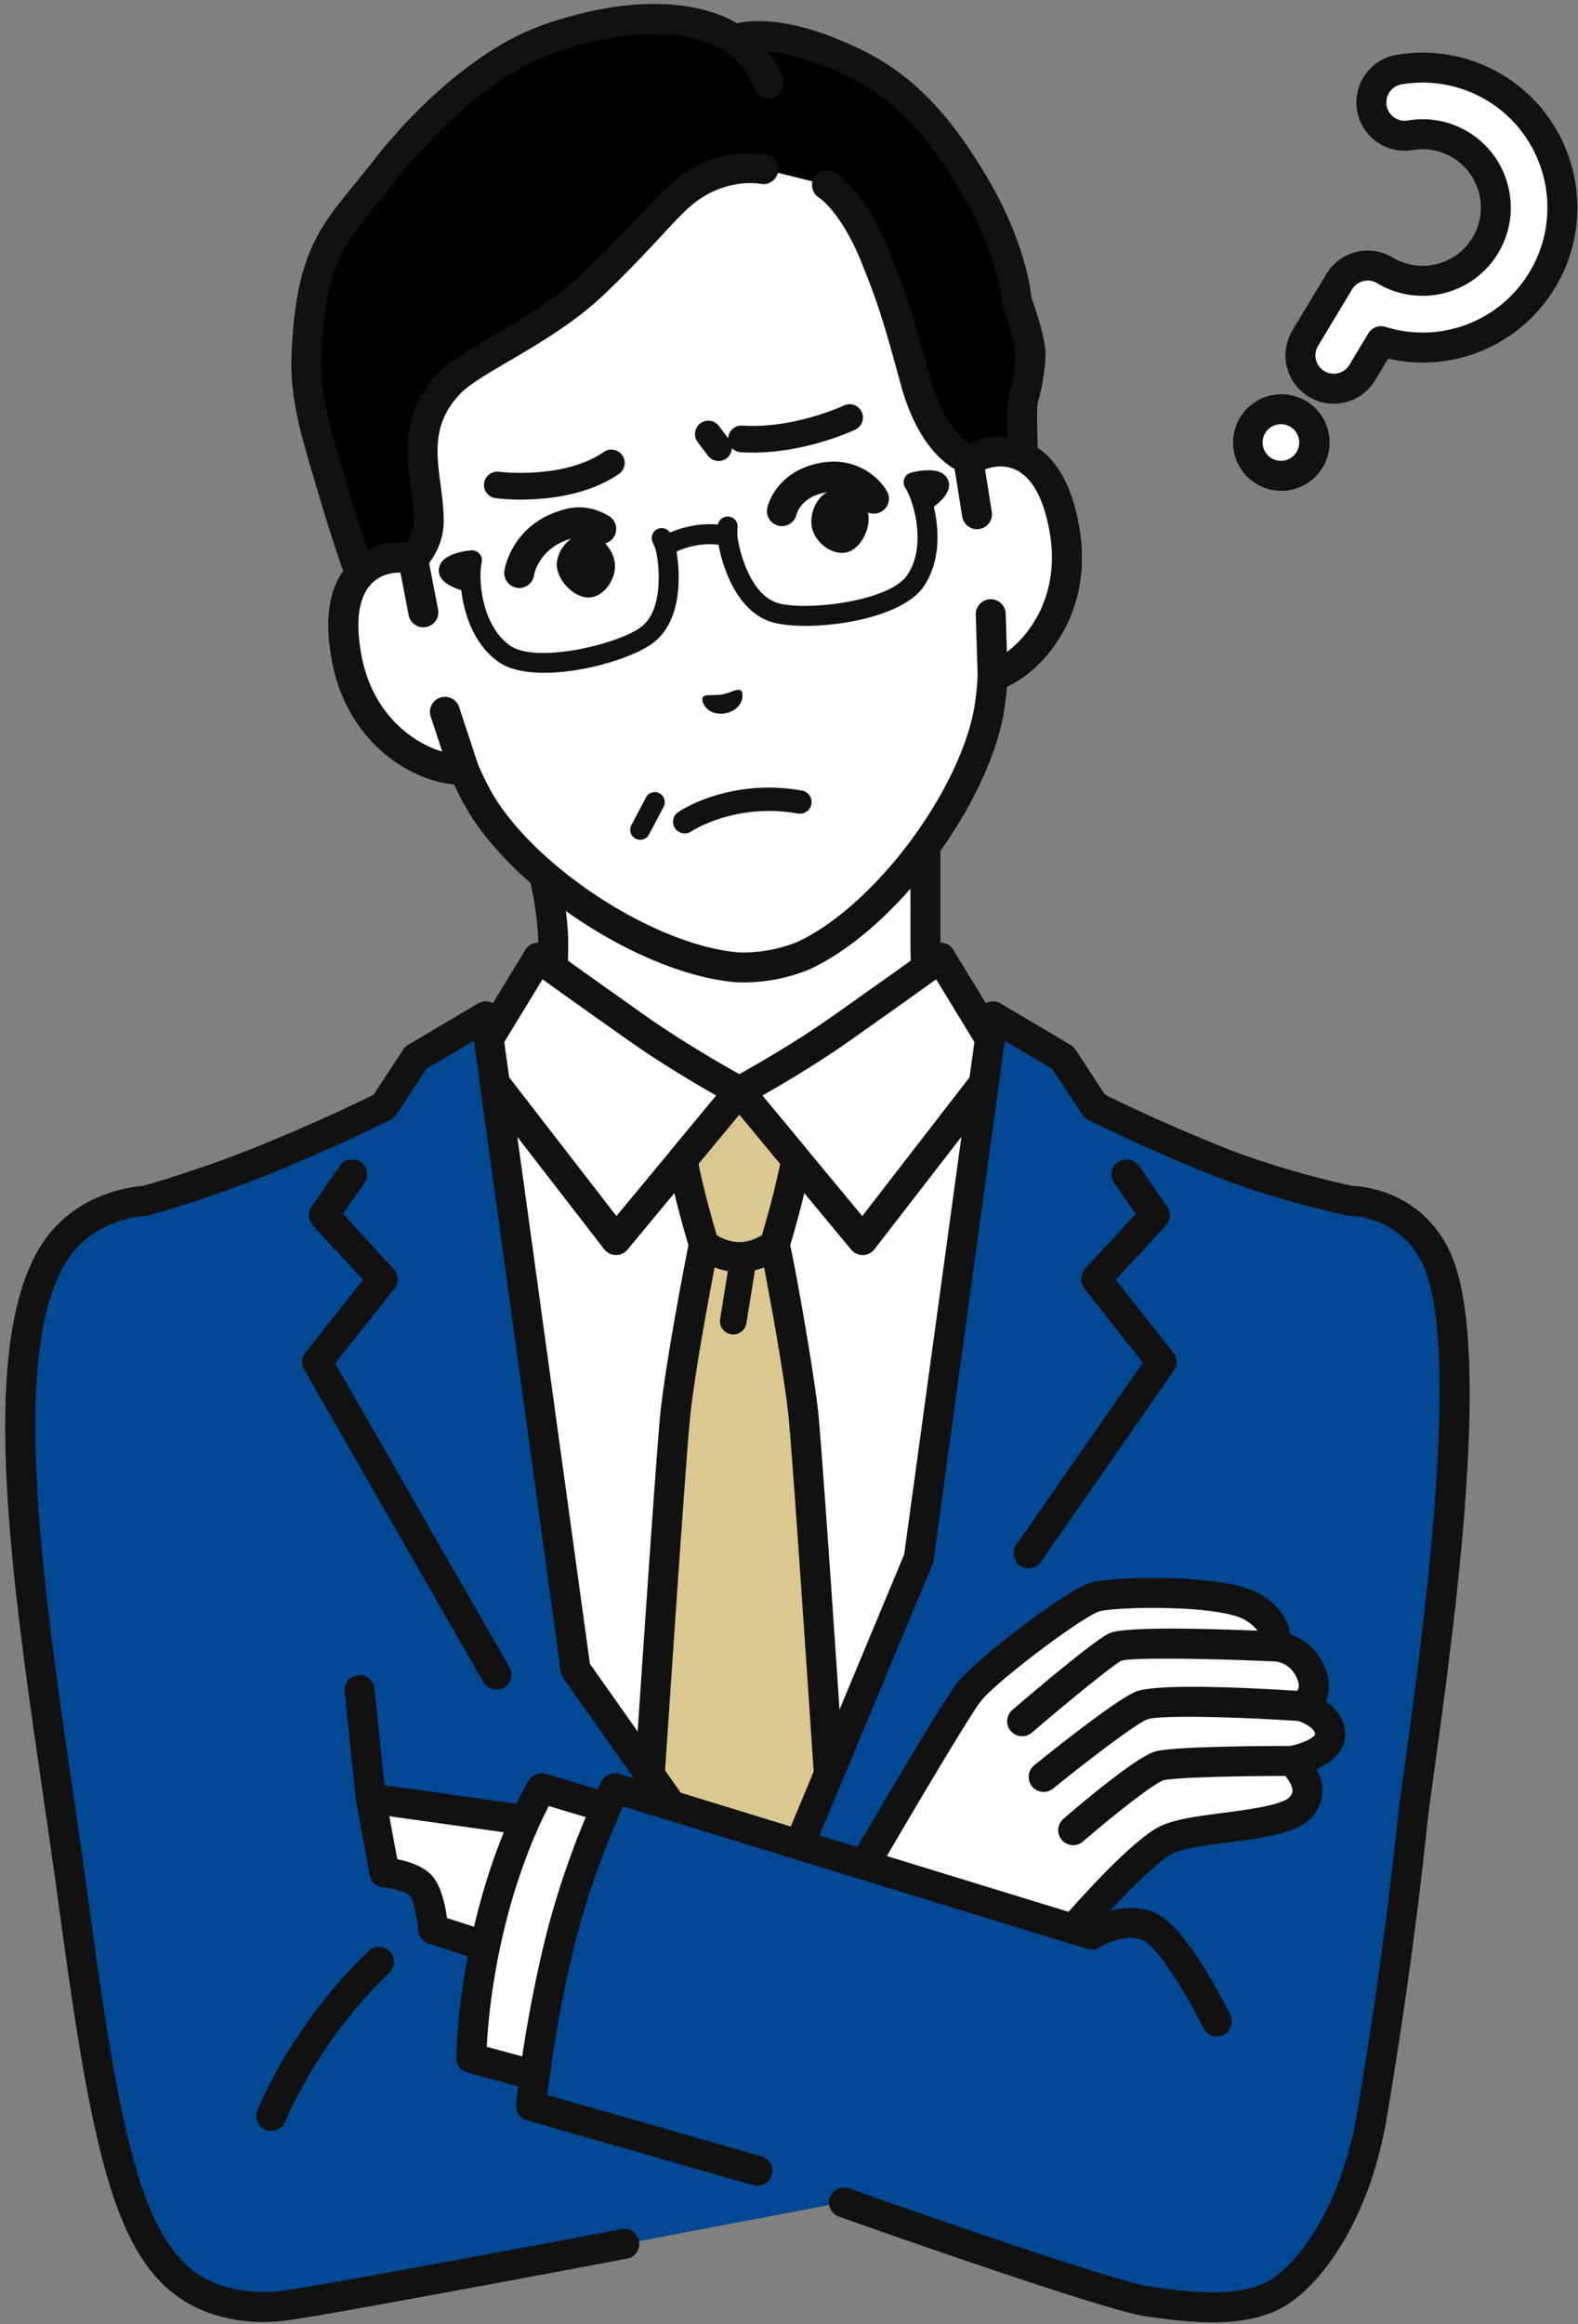 <svg width="161" height="237" fill="none" xmlns="http://www.w3.org/2000/svg"><rect width="100%" height="100%" fill="#808080" stroke="none"/><path d="M133.642 46.877a3.395 3.395 0 11-5.818-3.505 3.394 3.394 0 014.66-1.158 3.399 3.399 0 011.158 4.663z" fill="#fff"/><path d="M130.725 50.05a4.888 4.888 0 01-2.531-.704 4.892 4.892 0 01-2.239-3.033 4.927 4.927 0 017.317-5.409 4.893 4.893 0 012.239 3.033 4.925 4.925 0 01-4.786 6.114zm.011-6.793a1.868 1.868 0 10-.006 3.735 1.868 1.868 0 00.006-3.735z" fill="#111"/><path d="M134.327 39.152a3.399 3.399 0 01-1.158-4.663l3.466-5.761a3.394 3.394 0 014.66-1.16c3.529 2.127 8.129.983 10.253-2.548 2.125-3.531.982-8.134-2.547-10.26a7.461 7.461 0 00-5.11-.964 3.398 3.398 0 01-1.148-6.697 14.251 14.251 0 019.761 1.84c6.737 4.058 8.919 12.845 4.863 19.586-3.453 5.739-10.329 8.174-16.454 6.268l-1.926 3.2a3.394 3.394 0 01-4.66 1.159z" fill="#fff"/><path d="M136.07 41.166a4.892 4.892 0 01-2.532-.704 4.895 4.895 0 01-2.238-3.034 4.89 4.89 0 01.56-3.728l3.466-5.761a4.927 4.927 0 016.757-1.68 5.947 5.947 0 008.156-2.028 5.955 5.955 0 00-2.026-8.16 5.936 5.936 0 00-4.064-.768 4.887 4.887 0 01-3.675-.834 4.894 4.894 0 01-2.01-3.19 4.895 4.895 0 01.833-3.677 4.889 4.889 0 013.188-2.01c3.727-.64 7.564.083 10.807 2.036 7.459 4.493 9.874 14.221 5.384 21.685a15.749 15.749 0 01-17.048 7.256l-1.332 2.213a4.925 4.925 0 01-4.226 2.384zm3.477-12.555c-.634 0-1.253.323-1.603.905l-3.466 5.76a1.86 1.86 0 00-.213 1.415 1.869 1.869 0 003.413.513l1.925-3.2a1.528 1.528 0 011.763-.671 12.702 12.702 0 0014.691-5.597c3.622-6.02 1.674-13.864-4.342-17.488a12.719 12.719 0 00-8.714-1.643 1.854 1.854 0 00-1.209.763c-.288.407-.4.903-.316 1.395.084.492.355.921.762 1.21.407.288.902.4 1.394.316a8.99 8.99 0 016.157 1.161c4.251 2.561 5.627 8.105 3.068 12.358-2.559 4.254-8.1 5.631-12.35 3.07a1.855 1.855 0 00-.96-.267z" fill="#111"/><path d="M100.006 111.216c-3.622-3.825-5.588-7.047-5.588-14.987V80.542L75.432 90.737 53.05 80.543s3.396 9.55 3.396 15.685c0 7.941-1.966 11.163-5.588 14.988-2.895 3.058-16.29 10.442-16.29 10.442l26.794 25.427h28.14l26.793-25.427s-13.394-7.384-16.289-10.442z" fill="#fff"/><path d="M89.503 148.614a1.53 1.53 0 01-1.052-2.639l25.286-23.997c-3.886-2.196-12.429-7.164-14.84-9.71-3.984-4.208-6.007-7.844-6.007-16.04v-13.13l-16.735 8.986c-.42.226-.921.242-1.355.044L55.569 83.37c1.024 3.42 2.406 8.79 2.406 12.86 0 8.195-2.023 11.831-6.007 16.039-2.41 2.546-10.954 7.514-14.84 9.71l25.287 23.997a1.528 1.528 0 11-2.103 2.219l-26.794-25.427a1.53 1.53 0 01.315-2.449c3.667-2.022 13.677-7.788 15.917-10.154 3.574-3.775 5.17-6.683 5.17-13.936 0-5.796-3.275-15.08-3.308-15.173a1.53 1.53 0 012.072-1.904l21.693 9.88 18.319-9.836a1.527 1.527 0 012.25 1.348v15.685c0 7.253 1.595 10.161 5.17 13.936 2.241 2.367 12.25 8.132 15.917 10.154a1.53 1.53 0 01.314 2.449l-26.793 25.427c-.295.28-.674.42-1.051.42z" fill="#111"/><path d="M47.581 107.393l2.335-1.551 4.992-8.189s1.63 1.223 10.194 7.267c4.748 3.35 10.33 6.362 10.33 6.362s5.58-3.012 10.328-6.362c8.565-6.044 10.194-7.267 10.194-7.267l4.992 8.189 2.335 1.551 3.867 3.812-6.202 35.07-14.13 63.916h-22.77l-14.13-63.916-6.202-35.07 3.867-3.812z" fill="#fff"/><path d="M86.817 211.72h-22.77a1.527 1.527 0 01-1.491-1.199l-14.13-63.916a1.114 1.114 0 01-.013-.064l-6.202-35.07a1.53 1.53 0 01.432-1.356l3.867-3.811c.07-.069.146-.131.227-.185l2.052-1.364 4.816-7.898a1.529 1.529 0 012.22-.428c.017.013 1.749 1.306 10.159 7.241 3.625 2.558 7.798 4.945 9.448 5.866 1.65-.921 5.824-3.308 9.448-5.866 8.41-5.935 10.142-7.228 10.159-7.24a1.526 1.526 0 012.22.427l4.816 7.898 2.052 1.364c.082.054.158.116.227.185l3.867 3.811c.359.353.52.86.433 1.356l-6.202 35.07a1.206 1.206 0 01-.013.064l-14.13 63.916a1.527 1.527 0 01-1.492 1.199zm-21.542-3.058H85.59l13.858-62.686 6.056-34.247-3.19-3.144-2.212-1.47a1.538 1.538 0 01-.46-.477l-4.129-6.773c-1.365.984-3.993 2.862-8.871 6.304-4.768 3.365-10.253 6.334-10.484 6.459a1.53 1.53 0 01-1.451 0c-.231-.125-5.716-3.094-10.484-6.459a1157.9 1157.9 0 01-8.872-6.304l-4.13 6.773c-.115.19-.272.353-.458.477l-2.213 1.47-3.19 3.144 6.056 34.247 13.859 62.686z" fill="#111"/><path d="M88.016 127.983c-.455 0-.886-.202-1.176-.552l-11.407-13.755-11.408 13.755a1.528 1.528 0 01-2.384-.041l-14.63-18.914a1.53 1.53 0 01.273-2.145 1.527 1.527 0 012.144.273l13.463 17.406 11.366-13.705a1.528 1.528 0 012.352 0l11.365 13.705 13.463-17.406a1.527 1.527 0 112.417 1.872l-14.63 18.914a1.528 1.528 0 01-1.182.593h-.026z" fill="#111"/><path d="M81.923 143.829c-.739-6.29-2.87-16.939-2.87-16.94 0 0 1.398-4.498 2.184-8.607l-5.738-6.928-.067-.072-.067.072-5.739 6.928c.787 4.109 2.185 8.607 2.185 8.607 0 .001-2.131 10.65-2.87 16.94-.429 3.654-2.617 36.475-4.375 63.34-1.269 19.378 23.001 19.384 21.733.011-1.758-26.867-3.947-59.697-4.376-63.351z" fill="#DBC890"/><path d="M87.824 207.08c-1.76-26.904-3.95-59.747-4.383-63.43-.498-4.236-2.191-13.842-2.818-16.669.351-1.165 1.443-4.894 2.116-8.411a1.532 1.532 0 00-.325-1.264l-5.738-6.927a1.226 1.226 0 00-.06-.068l-.067-.072a1.527 1.527 0 00-2.233-.002l-.067.073-.06.068-5.739 6.928a1.53 1.53 0 00-.324 1.264c.671 3.504 1.757 7.22 2.112 8.398-.39 1.979-2.153 11.055-2.814 16.682-.433 3.687-2.622 36.523-4.383 63.419-.425 6.501 1.87 11.771 6.297 14.46a11.735 11.735 0 006.099 1.713c2.107 0 4.216-.571 6.095-1.712 4.424-2.687 6.718-7.953 6.292-14.45zm-12.392-93.411l4.165 5.028c-.617 3-1.51 6.092-1.857 7.255-.437.277-1.284.71-2.307.71-1.026 0-1.875-.435-2.308-.709-.347-1.163-1.24-4.255-1.858-7.256l4.165-5.028zm4.515 105.246a8.665 8.665 0 01-9.023 0c-3.42-2.077-5.181-6.322-4.833-11.646 2.521-38.519 4.032-60.395 4.368-63.262.531-4.522 1.797-11.36 2.45-14.759.403.153.858.283 1.353.368l-.782 4.839a1.359 1.359 0 102.681.434l.866-5.359c.332-.078.644-.174.93-.282.65 3.397 1.92 10.252 2.449 14.759.336 2.863 1.847 24.743 4.369 63.273.348 5.32-1.412 9.561-4.828 11.635z" fill="#111"/><path d="M137.774 122.458s-7.333-1.517-13.917-4.192c-7.562-3.073-12.173-5.462-12.173-5.462l-3.24-4.939-7.129-4.219-7.577 55.272-18.306 43.902-3.879-14.379-12.827-18.197-9.178-66.598-7.129 4.219-3.24 4.939s-4.61 2.389-12.173 5.462c-6.584 2.675-12.219 4.192-12.219 4.192s-6.296.182-9.533 5.733c-6.842 11.734-1.021 41.644 2.213 65.591 3.22 23.836 5.433 35.816 12.567 39.811 0 0 3.415 2.198 8.8 1.543 3.186-.387 20.208-3.548 34.864-6.312l22.35-4.245s26.792 9.529 31.094 10.121c4.302.591 9.924 1.348 13.552-1.089 3.628-2.438 7.772-8.917 9.278-17.855 2.013-11.944 3.271-21.76 4.1-29.65.83-7.889 7.553-47.288 2.428-57.915-2.792-5.789-8.726-5.733-8.726-5.733z" fill="#024892"/><path d="M123.749 236.823c-2.387 0-4.775-.328-6.815-.609-4.407-.606-30.298-9.804-31.398-10.195a1.53 1.53 0 011.024-2.881c7.41 2.636 27.389 9.579 30.79 10.047 3.936.541 9.327 1.283 12.492-.844 3.248-2.182 7.174-8.235 8.623-16.84 1.729-10.262 3.104-20.205 4.087-29.555.14-1.324.439-3.496.817-6.245 1.746-12.683 5.834-42.385 1.754-50.845-2.317-4.806-7.139-4.869-7.343-4.87-.103 0-.215-.01-.316-.031-.305-.063-7.545-1.576-14.182-4.273-7.541-3.064-12.11-5.422-12.301-5.521a1.525 1.525 0 01-.575-.518L107.361 109l-4.845-2.867-7.264 52.993a1.526 1.526 0 01-.104.381l-18.306 43.901c-.238.57-.794.94-1.41.94-1.17 0-1.421-.928-1.642-1.748l-3.641-13.499-12.672-17.976a1.527 1.527 0 01-.265-.672l-8.864-64.321L43.502 109l-3.045 4.643a1.524 1.524 0 01-.575.518c-.19.099-4.76 2.457-12.3 5.521-6.596 2.68-12.164 4.189-12.398 4.252-.113.03-.23.048-.347.052-.223.008-5.511.255-8.264 4.976-5.57 9.553-2.15 33.046.867 53.774.549 3.768 1.067 7.327 1.541 10.841 3.186 23.586 5.389 35.091 11.798 38.681l.078.046c.026.017 3.075 1.888 7.792 1.314 2.521-.306 14.543-2.484 34.766-6.296a1.528 1.528 0 11.566 3.005c-14.147 2.667-31.696 5.93-34.963 6.327-5.576.679-9.276-1.447-9.762-1.745-7.62-4.295-9.907-15.779-13.303-40.923-.473-3.498-.99-7.049-1.537-10.809-3.24-22.261-6.592-45.279-.482-55.757 3.314-5.684 9.4-6.394 10.604-6.48.942-.261 6.031-1.709 11.893-4.091 6.237-2.534 10.487-4.619 11.695-5.225l3.015-4.598c.128-.196.3-.359.5-.478l7.13-4.219a1.53 1.53 0 012.291 1.107l9.126 66.231 12.614 17.893c.103.146.18.31.227.483l2.713 10.061 16.51-39.591 7.549-55.076a1.527 1.527 0 012.291-1.108l7.13 4.219c.201.119.372.282.5.478l3.015 4.598c1.208.606 5.458 2.691 11.694 5.225 5.895 2.395 12.503 3.864 13.519 4.083 1.152.04 7.008.544 9.926 6.594 4.481 9.292.604 37.46-1.48 52.592-.374 2.722-.67 4.872-.804 6.148-.99 9.412-2.374 19.42-4.113 29.744-1.71 10.151-6.42 16.509-9.933 18.87-2.226 1.495-5.011 1.943-7.797 1.943z" fill="#111"/><path d="M104.943 159.927a1.528 1.528 0 01-1.252-2.403l12.917-18.567-5.983-7.573a1.531 1.531 0 01.075-1.985l5.168-5.61-2.19-3.167a1.528 1.528 0 112.513-1.74l2.886 4.173a1.53 1.53 0 01-.133 1.907l-5.112 5.55 5.877 7.438a1.53 1.53 0 01.055 1.822l-13.565 19.499a1.526 1.526 0 01-1.256.656zM50.65 172.3c-.53 0-1.044-.275-1.327-.767L31.03 139.66a1.53 1.53 0 01.126-1.71l5.878-7.438-5.113-5.55a1.53 1.53 0 01-.133-1.907l2.886-4.173a1.528 1.528 0 112.513 1.74l-2.19 3.167 5.168 5.61a1.53 1.53 0 01.076 1.985l-6.046 7.651 17.78 30.975a1.53 1.53 0 01-1.324 2.29zm-12.82 12.628a1.529 1.529 0 01-1.518-1.372l-1.145-11.051a1.528 1.528 0 113.04-.315l1.145 11.051a1.53 1.53 0 01-1.522 1.687zm-10.147 32.367a1.529 1.529 0 01-1.419-2.094c.142-.357 3.57-8.828 11.343-16.244a1.527 1.527 0 112.109 2.213c-7.27 6.936-10.58 15.082-10.613 15.163a1.53 1.53 0 01-1.42.962z" fill="#111"/><path d="M55.752 185.918l-3.68 13.362-7.882-2.535s-.245-3.343-1.25-4.451c-1.007-1.107-3.71-1.356-3.71-1.356l-1.399-7.539 17.921 2.519z" fill="#fff"/><path d="M52.072 200.809c-.157 0-.315-.024-.467-.073l-7.883-2.536a1.527 1.527 0 01-1.056-1.343c-.11-1.477-.52-3.162-.858-3.535-.353-.388-1.718-.766-2.721-.862a1.531 1.531 0 01-1.36-1.243l-1.399-7.539a1.528 1.528 0 011.715-1.793l17.921 2.518a1.53 1.53 0 011.261 1.921l-3.68 13.362a1.528 1.528 0 01-1.473 1.123zm-6.467-5.215l5.418 1.742 2.794-10.147-14.096-1.981.812 4.382c1.096.221 2.644.693 3.537 1.675.944 1.039 1.358 3.017 1.535 4.329z" fill="#111"/><path d="M87.79 190.85s9.43-16.212 11.09-18.326c1.661-2.114 10.866-9.211 13.03-9.715 2.163-.503 12.953-.78 15.997 1.133 3.043 1.913 2.062 3.951 2.062 3.951s2.541-.05 3.723 2.567c1.182 2.618-.956 3.524-.956 3.524s2.968.805 2.968 2.869-3.924 2.719-3.924 2.719 2.918 2.567.906 4.731c-2.012 2.165-10.766 1.863-13.683 3.322-2.918 1.46-9.508 9.12-9.508 9.12L87.79 190.85z" fill="#fff"/><path d="M137.232 176.854c0-1.527-.92-2.633-1.986-3.365.026-.057.051-.116.074-.176.283-.723.472-1.915-.236-3.482-.831-1.84-2.23-2.772-3.464-3.186-.142-1.23-.877-2.726-2.901-3.998-3.548-2.23-14.861-1.861-17.156-1.327-2.63.612-12.112 8.003-13.884 10.26-1.678 2.136-10.239 16.832-11.21 18.501a1.53 1.53 0 00.92 2.245l21.705 5.894a1.527 1.527 0 001.559-.478c2.471-2.871 7.109-7.786 9.033-8.749 1.023-.512 3.304-.807 5.51-1.093 3.644-.471 7.085-.917 8.609-2.555.781-.841 1.166-1.856 1.111-2.936-.037-.744-.278-1.429-.587-2.014 1.398-.605 2.903-1.688 2.903-3.541zm-5.595 1.189c-2.275.001-11.901.038-13.753.56-1.96.553-7.681 5.401-9.387 6.874a1.528 1.528 0 001.996 2.316c3.215-2.775 7.273-5.952 8.22-6.246.952-.269 6.939-.433 12.419-.445.333.397.708.971.732 1.46.009.178-.019.401-.297.7-.772.83-4.377 1.297-6.763 1.606-2.571.333-5 .647-6.485 1.39-2.646 1.324-7.535 6.706-9.347 8.761l-18.857-5.122c3.082-5.268 8.802-14.945 9.967-16.428 1.593-2.029 10.581-8.8 12.173-9.17 2.059-.479 12.332-.638 14.839.938.619.389.986.748 1.203 1.055-6.474-.261-13.721-.388-15.122.266-1.576.736-8.002 6.196-9.934 7.852a1.53 1.53 0 001.988 2.322c3.822-3.276 8.26-6.893 9.197-7.382 1.24-.331 8.708-.228 15.338.065h.009l.128.006.013-.001c.021.001.041.003.062.002.162.002 1.6.067 2.323 1.668.282.625.29 1.063.029 1.335-3.905-.254-14.321-.828-16.493.103-2.244.963-9.495 6.824-10.314 7.489a1.528 1.528 0 001.925 2.375c2.968-2.409 8.197-6.454 9.587-7.05 1.204-.46 8.906-.277 15.426.156.649.216 1.717.785 1.717 1.356 0 .277-1.217.938-2.539 1.189z" fill="#111"/><path d="M50.22 195.33c-2.112 8.193-2.124 14.552-2.124 14.552l10.471 2.846 6.947-27.314-10.273-3.055s-2.907 4.779-5.02 12.971z" fill="#fff"/><path d="M58.568 214.257c-.133 0-.267-.018-.401-.054l-10.472-2.846a1.528 1.528 0 01-1.128-1.478c0-.268.037-6.647 2.174-14.931 2.145-8.316 5.071-13.181 5.195-13.384a1.527 1.527 0 011.74-.671l10.273 3.055a1.53 1.53 0 01-.871 2.932l-9.09-2.704c-.924 1.78-2.812 5.814-4.288 11.536-1.523 5.905-1.93 10.853-2.037 13.011l9.304 2.529a1.529 1.529 0 01-.399 3.005z" fill="#111"/><path d="M117.6 196.674c-2.666-1.611-6.238.604-6.238.604l-48.617-14.919s-3.591 7.247-5.735 16.132c-2.144 8.884-2.83 16.265-2.83 16.265l23.096 6.613 46.904-15.165s-3.914-7.919-6.58-9.53z" fill="#024892"/><path d="M77.276 222.898c-.139 0-.28-.019-.42-.059l-23.097-6.613a1.528 1.528 0 01-1.1-1.612c.028-.305.72-7.592 2.865-16.482 2.16-8.949 5.702-16.15 5.852-16.452a1.529 1.529 0 011.817-.783l48.006 14.732c1.34-.662 4.509-1.884 7.19-.264 2.902 1.753 6.474 8.772 7.16 10.161a1.53 1.53 0 01-2.739 1.356c-1.438-2.908-4.339-7.896-6-8.899-1.786-1.079-4.616.577-4.643.594a1.527 1.527 0 01-1.253.163l-47.348-14.53c-1.074 2.374-3.489 8.082-5.071 14.64a131.618 131.618 0 00-2.656 14.791l21.857 6.258a1.528 1.528 0 01-.42 2.999z" fill="#111"/><path d="M98.812 46.975l-2.571-14.59a25.404 25.404 0 00-5.196-11.498C85.939 14.526 76.382 6.032 62.909 8.35l-.236.042C49.22 10.824 43.143 22.076 40.519 29.8a25.41 25.41 0 00-.953 12.583l2.571 14.59c-3.346-.635-8.51 1.073-6.74 10.242 1.567 8.121 8.24 11.443 11.936 11.257.635 1.49 1.36 2.929 2.176 4.182 5.245 7.843 17.024 15.204 25.6 15.98 0 0 1.53.13 3.548-.227 2.018-.356 3.412-1 3.412-1 7.793-3.665 16.346-14.613 18.593-23.778.34-1.457.529-3.057.616-4.675 3.537-1.09 8.671-6.495 7.368-14.663-1.471-9.222-6.906-9.06-9.834-7.317z" fill="#fff"/><path d="M78.923 99.914c-2.19.386-3.871.251-3.942.245-9.008-.815-21.25-8.442-26.741-16.654-.666-1.02-1.306-2.201-1.913-3.527-4.461-.378-10.846-4.262-12.43-12.472-.89-4.608-.26-8.029 1.87-10.167 1.175-1.18 2.785-1.873 4.532-1.996L38.062 42.65a27.015 27.015 0 011.01-13.34c2.461-7.244 8.764-19.79 23.33-22.424.041-.007.083-.013.125-.017.04-.01.08-.02.123-.027 14.588-2.51 24.798 7.122 29.587 13.087a27.005 27.005 0 015.509 12.19l2.237 12.694c1.682-.483 3.432-.383 4.94.324 2.733 1.28 4.493 4.28 5.233 8.914 1.317 8.257-3.355 14.092-7.418 15.974-.117 1.453-.314 2.778-.587 3.951-2.358 9.614-11.254 20.97-19.432 24.815-.073.034-1.608.737-3.796 1.123zM39.985 58.46c-.684.121-1.43.411-2.054 1.037-1.352 1.357-1.709 3.926-1.033 7.428 1.423 7.378 7.448 10.166 10.358 10.02a1.528 1.528 0 011.482.927c.654 1.534 1.345 2.862 2.051 3.946 4.955 7.41 16.388 14.563 24.458 15.294 0 0 1.369.102 3.145-.21 1.776-.314 3.027-.88 3.04-.885 7.32-3.443 15.62-14.078 17.746-22.753.29-1.244.485-2.728.575-4.393a1.53 1.53 0 011.076-1.38c2.784-.857 7.493-5.539 6.309-12.959-.562-3.522-1.776-5.814-3.511-6.627-1.76-.825-3.533.084-4.034.383a1.527 1.527 0 01-2.286-1.049l-2.57-14.59a23.936 23.936 0 00-4.883-10.806C84.519 15.2 75.559 7.724 63.168 9.856a1.546 1.546 0 01-.112.015c-.037.01-.073.017-.111.024-12.373 2.238-18.238 12.328-20.98 20.399a23.948 23.948 0 00-.894 11.825l2.572 14.59a1.53 1.53 0 01-1.79 1.767 5.383 5.383 0 00-1.868-.015z" fill="#111"/><path d="M103.737 30.703s-.34-5.29-4.605-12.28c-2.857-4.681-6.109-9.072-11.654-11.84C78.853 2.278 74.945 4.04 74.945 4.04S69.36-.655 56.022 3.948c-7.305 2.52-14.078 9.943-16.534 13.14-4.935 6.423-7.82 7.827-8.224 19.45-.151 4.359 1.337 8.701 2.363 12.26 1.71 5.93 3.114 9.724 3.114 9.724s.951-1.09 2.421-1.439c1.47-.348 2.974-.11 2.974-.11s1.515-1.442 1.593-3.603c.16-4.375-2.51-9.497 2.159-14.308 2.438-2.512 9.63-5.317 14.666-10.114 4.395-4.188 6.948-7.36 8.759-8.963 4.11-3.638 8.569-2.738 8.569-2.738l6.51 1.63s2.624 1.53 5.002 7.508c1.548 3.89 2.077 5.408 3.964 12.36 1.966 7.243 5.589 8.111 5.589 8.111s1.565-.923 3.092-.813c1.527.11 2.358.88 2.358.88s-.18-5.691.049-6.421c.426-1.353.721-3.631.698-4.46-.045-1.626-1.407-5.34-1.407-5.34z" fill="#000"/><path d="M98.811 46.973l.868 5.455 1.407 10.255.192 6.27c3.536-1.09 8.671-6.495 7.368-14.662-1.472-9.222-6.907-9.06-9.835-7.318z" fill="#fff"/><path d="M101.543 70.46A1.527 1.527 0 0199.75 69l-.192-6.27a1.529 1.529 0 113.055-.093l.117 3.844c2.576-1.897 5.346-6.06 4.407-11.949-.562-3.522-1.776-5.814-3.511-6.626-1.159-.544-2.323-.335-3.126-.044l.688 4.326a1.528 1.528 0 11-3.018.48l-.868-5.454a1.53 1.53 0 01.728-1.554c2.209-1.315 4.786-1.51 6.892-.524 2.733 1.28 4.493 4.28 5.232 8.914 1.429 8.953-4.184 15.058-8.427 16.365a1.557 1.557 0 01-.184.044z" fill="#111"/><path d="M43.186 62.397l-1.05-5.423c-3.346-.635-8.509 1.072-6.74 10.242 1.568 8.121 8.24 11.443 11.936 11.256l-1.963-5.957-2.183-10.118z" fill="#fff"/><path d="M47.598 79.978a1.51 1.51 0 01-.189.021c-4.434.224-11.795-3.592-13.512-12.493-.89-4.609-.26-8.03 1.87-10.167 1.641-1.649 4.13-2.347 6.655-1.867a1.528 1.528 0 011.215 1.211l1.05 5.423a1.529 1.529 0 11-3.001.581l-.832-4.3c-.855 0-2.02.203-2.923 1.11-1.352 1.358-1.71 3.926-1.034 7.429 1.13 5.854 5.156 8.818 8.225 9.72l-1.203-3.653a1.53 1.53 0 012.902-.957l1.963 5.957a1.53 1.53 0 01-1.186 1.985z" fill="#111"/><path d="M42.7 58.021l.756-.217c.551-.621 1.722-2.19 1.802-4.377.048-1.321-.132-2.672-.306-3.978-.436-3.267-.848-6.353 2.033-9.321.913-.941 2.793-2.043 4.97-3.32 2.973-1.744 6.674-3.914 9.654-6.752 2.476-2.36 4.36-4.384 5.875-6.012 1.17-1.257 2.094-2.25 2.843-2.913 3.45-3.055 7.11-2.412 7.254-2.385a1.528 1.528 0 10.604-2.997c-.212-.043-5.258-1.004-9.883 3.092-.86.761-1.828 1.802-3.054 3.12-1.487 1.597-3.337 3.584-5.747 5.88-2.722 2.594-6.106 4.578-9.092 6.329-2.368 1.39-4.414 2.589-5.616 3.827-3.914 4.033-3.335 8.371-2.87 11.857.164 1.234.32 2.4.281 3.46-.054 1.484-1.119 2.551-1.12 2.553a1.529 1.529 0 00-.372.558l-.226.587a4.045 4.045 0 012.05.373c.303.212.164.636.164.636z" fill="#111"/><path d="M105.242 30.368c-.12-1.152-.849-6.26-4.805-12.742-2.864-4.693-6.333-9.445-12.276-12.411-7.033-3.51-11.235-3.236-12.963-2.845-2.01-1.198-8.212-3.822-19.673.132-8.938 3.084-16.423 12.581-17.247 13.654-.774 1.007-1.487 1.877-2.177 2.719-3.616 4.412-6.006 7.327-6.363 17.61-.141 4.074 1.013 7.97 2.031 11.407.135.454.266.898.39 1.33 1.707 5.916 3.092 9.674 3.15 9.831.09.244.242.461.44.63l.454.39c.404-.951 1.132-1.753 2.014-2.3l-.175-.15c-.387-1.084-1.572-4.486-2.946-9.25-.127-.438-.26-.889-.397-1.35-.952-3.213-2.03-6.856-1.907-10.432.322-9.25 2.222-11.568 5.672-15.777.672-.82 1.434-1.75 2.236-2.794 2.783-3.623 9.247-10.358 15.821-12.627 12.195-4.208 17.405-.211 17.442-.183.027.023.056.041.084.062.012.008.021.02.033.028.022.015 2.148 1.507 2.902 3.687a1.528 1.528 0 102.888-1c-.363-1.049-.922-1.964-1.51-2.726 1.849.159 4.638.794 8.437 2.69 4.96 2.476 7.997 6.295 11.032 11.269 3.987 6.533 4.381 11.536 4.384 11.58.009.147.04.292.09.43.493 1.344 1.286 3.851 1.314 4.854.017.618-.236 2.715-.627 3.958-.259.823-.252 3.34-.164 5.9 1.066-.008 2.144.358 3.1.981-.12-2.878-.155-5.4-.021-5.962.46-1.464.796-3.911.767-4.962-.046-1.653-1.12-4.764-1.43-5.63z" fill="#111"/><path d="M99.72 47.296a4.622 4.622 0 011.179-.88l-1.03-.779c-.186-.14-.319-.22-.542-.263-.257-.094-2.911-1.2-4.493-7.03-1.88-6.924-2.44-8.555-4.02-12.525-2.5-6.286-5.335-8.08-5.65-8.263a1.54 1.54 0 00-2.102.543 1.517 1.517 0 00.538 2.084c.023.015 2.275 1.489 4.376 6.767 1.551 3.9 2.058 5.38 3.909 12.195 1.856 6.841 5.189 8.651 6.343 9.084l.782-.012s.365-.665.71-.921zm-2.908 1.952a1.436 1.436 0 00-.642-.959c-.854-.557-2.372-.299-3.2-.095a1.019 1.019 0 00-.611 1.546c.24.37.516.984.747 1.743.01.05.026.1.044.148.587 2.02.843 4.968-.613 7.054-1.9 2.722-10.609 3.665-13.28 2.777-3.03-1.008-4.004-6.215-4.026-6.881a7.365 7.365 0 01.025-.795 1.019 1.019 0 00-.922-1.108 1.014 1.014 0 00-1.087.816 9.083 9.083 0 00-2.5.108 10.47 10.47 0 00-2.386.707 1.016 1.016 0 00-1.762 1.004c.001.003.175.374.294.74.207.632 1.073 5.858-1.431 7.843-2.206 1.749-10.712 3.843-13.428 1.936-2.083-1.464-2.85-4.324-2.987-6.424 0-.05-.003-.098-.01-.146-.041-.793.008-1.467.107-1.897a1.02 1.02 0 00-1.102-1.244c-.848.092-2.363.369-2.975 1.185-.247.33-.345.727-.276 1.12.13.74.895 1.33 2.277 1.763.289 2.546 1.356 5.598 3.796 7.311 1.839 1.292 5.152 1.326 8.339.763 3.141-.554 6.16-1.688 7.524-2.769 2.952-2.34 2.66-7.17 2.293-9.243a8.226 8.226 0 012.08-.641c.978-.172 1.74-.123 2.212-.05.38 2.101 1.764 6.66 5.303 7.837 1.651.549 4.876.581 8.017.027 3.187-.563 6.289-1.728 7.575-3.571 1.707-2.446 1.667-5.679 1.069-8.17 1.15-.878 1.666-1.696 1.536-2.435zM65.317 85.644a1.02 1.02 0 01-.9-1.494l1.487-2.83a1.018 1.018 0 111.803.949l-1.488 2.83a1.019 1.019 0 01-.902.545zm6.38-14.534c.213-.359 1-.142 1.958-.289.95-.19 1.615-.665 1.938-.401.335.273.297 1.937-1.598 2.323-1.913.289-2.519-1.262-2.298-1.633z" fill="#111"/><path d="M87.333 50.576c-.715-.513-1.542-.743-2.268-.63-.566.086-1.107.441-1.532.995-.592.773-.865 1.827-.71 2.75.143.846.708 1.663 1.514 2.186.629.408 1.308.576 1.92.476l.064-.011c1.338-.262 2.469-2.157 2.282-3.825-.077-.7-.552-1.425-1.27-1.94zM57.4 55.836c.498-.726 1.197-1.224 1.918-1.365.56-.112 1.19.037 1.778.413.821.525 1.436 1.423 1.604 2.344.155.843-.099 1.804-.678 2.57-.453.599-1.034.988-1.644 1.103a2.312 2.312 0 01-.064.01c-1.346.21-3.054-1.185-3.448-2.817-.165-.684.035-1.528.534-2.258zm12.463 29.152a1.188 1.188 0 01-.673-2.17c.21-.144 5.248-3.516 12.667-2.194a1.19 1.19 0 01-.417 2.342c-6.425-1.145-10.868 1.788-10.912 1.818a1.186 1.186 0 01-.665.204zm6.947-38.835c-.418 0-.84-.013-1.263-.041a1.359 1.359 0 01.178-2.712c5.27.346 10.325-2.025 10.375-2.05a1.358 1.358 0 011.17 2.454c-.214.102-4.974 2.349-10.46 2.349z" fill="#111"/><path d="M79.782 53.65a1.53 1.53 0 01-1.493-1.862c.252-1.13 1.395-3.293 4.08-4.228 4.48-1.56 7.303 1.029 8.17 2.615a1.53 1.53 0 01-2.682 1.467c-.215-.369-1.484-2.238-4.483-1.194-1.745.608-2.1 1.992-2.102 2.006a1.529 1.529 0 01-1.49 1.196zM53.13 50.943c-1.462 0-2.457-.124-2.567-.139a1.359 1.359 0 01.353-2.695c.064.008 6.59.809 10.693-2.021a1.358 1.358 0 111.542 2.238c-3.202 2.209-7.375 2.617-10.021 2.617zm-.153 9.019a1.536 1.536 0 01-1.515-1.761c.03-.203.8-4.998 6.423-6.328 2.316-.549 4.181.702 4.386.846a1.53 1.53 0 01-1.745 2.51c-.042-.027-.957-.613-1.937-.38-3.559.842-4.085 3.694-4.106 3.815a1.52 1.52 0 01-1.505 1.298zm20.337-12.951c-.412 0-.82-.187-1.087-.543l-1.076-1.435a1.36 1.36 0 012.174-1.631l1.075 1.435a1.36 1.36 0 01-1.086 2.174zm5.111-36.995a1.529 1.529 0 01-1.444-1.029c-.754-2.18-2.88-3.673-2.901-3.688a1.532 1.532 0 01-.392-2.124 1.525 1.525 0 012.119-.398c.12.082 2.972 2.057 4.062 5.21a1.53 1.53 0 01-1.444 2.03z" fill="#111"/></svg>